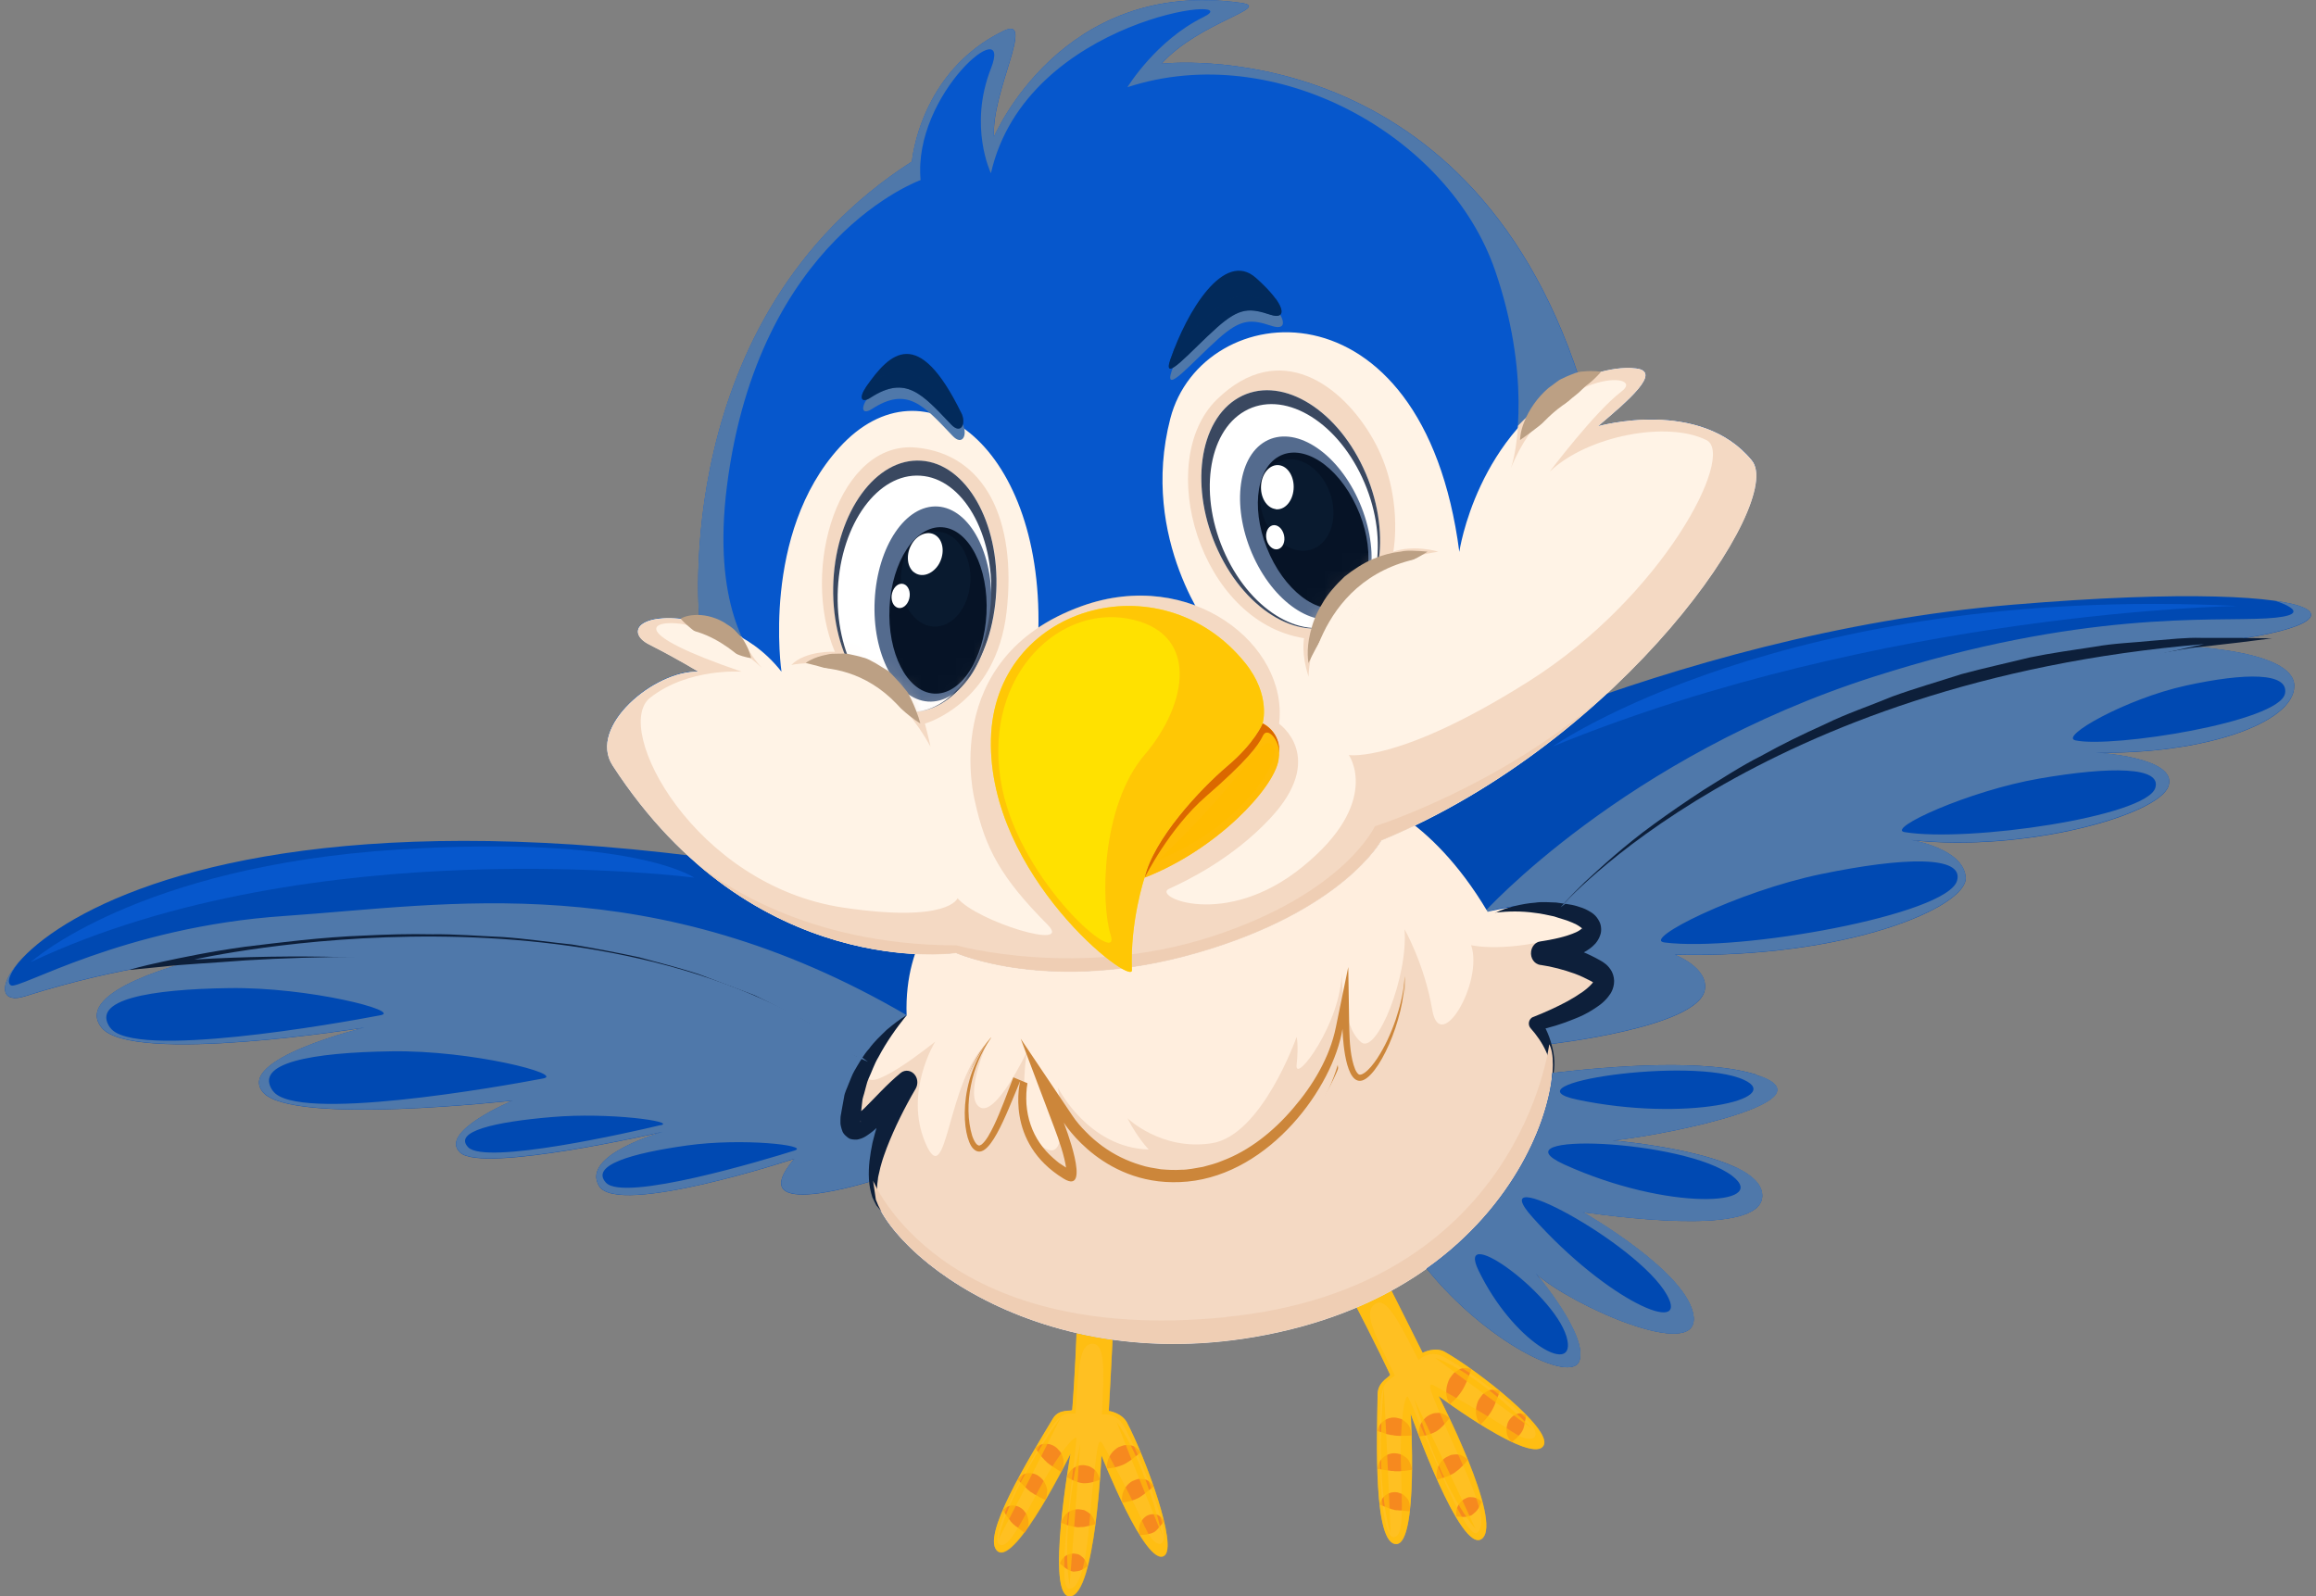 <svg width="132" height="91" viewBox="0 0 132 91" fill="none" xmlns="http://www.w3.org/2000/svg">
<rect x="0" y="0" width="132" height="91" fill="#808080" stroke="none"/>
<path d="M61.38 75.32C61.519 71.226 63.618 72.099 63.462 75.32C63.356 77.577 63.192 80.425 63.192 80.425C63.192 80.425 63.938 80.525 64.241 81.107C65.299 83.127 67.152 88.168 66.348 88.677C65.299 89.35 62.774 82.954 62.774 82.954C62.774 82.954 62.437 90.87 60.994 90.988C59.551 91.106 61.011 82.863 61.011 82.863C61.011 82.863 57.92 89.141 56.879 88.431C55.813 87.704 58.707 83.027 60.011 80.852C60.371 80.252 61.093 80.488 61.109 80.352C61.109 80.352 61.273 78.45 61.38 75.302V75.32Z" fill="#FFC022"/>
<path d="M60.806 84.2C60.806 84.2 60.863 84 61.035 83.809C61.207 83.627 61.494 83.49 61.798 83.518C61.945 83.545 62.093 83.563 62.216 83.654C62.339 83.727 62.454 83.809 62.519 83.927C62.659 84.155 62.691 84.346 62.691 84.346C62.691 84.346 62.503 84.427 62.314 84.473C62.117 84.528 61.921 84.555 61.732 84.546C61.544 84.528 61.339 84.464 61.158 84.382C60.97 84.291 60.806 84.2 60.806 84.2Z" fill="#F6891F"/>
<path d="M60.486 86.794C60.486 86.794 60.527 86.576 60.691 86.375C60.855 86.175 61.158 86.011 61.486 86.03L61.724 86.066C61.806 86.066 61.871 86.13 61.937 86.157C62.068 86.239 62.191 86.321 62.257 86.439C62.404 86.676 62.437 86.876 62.437 86.876C62.437 86.876 62.24 86.949 62.044 86.985C61.945 86.985 61.839 87.04 61.74 87.04C61.65 87.04 61.552 87.049 61.453 87.058C61.265 87.04 61.06 87.003 60.855 86.94C60.658 86.867 60.477 86.803 60.477 86.803L60.486 86.794Z" fill="#F6891F"/>
<path d="M60.412 89.123C60.412 89.123 60.461 88.932 60.617 88.787C60.773 88.623 61.011 88.532 61.248 88.559C61.363 88.577 61.486 88.586 61.585 88.668C61.683 88.741 61.773 88.823 61.831 88.914C61.953 89.096 61.986 89.278 61.986 89.278C61.986 89.278 61.831 89.387 61.667 89.478C61.503 89.569 61.347 89.569 61.175 89.587C61.011 89.56 60.855 89.478 60.707 89.369C60.56 89.241 60.412 89.132 60.42 89.123H60.412Z" fill="#F6891F"/>
<path d="M63.093 83.709C63.093 83.709 63.06 83.49 63.151 83.217C63.233 82.945 63.454 82.662 63.749 82.49C63.913 82.435 64.069 82.353 64.233 82.371C64.397 82.38 64.553 82.389 64.667 82.462C64.913 82.617 65.012 82.79 65.012 82.79C65.012 82.79 64.84 82.935 64.676 83.054C64.594 83.108 64.503 83.208 64.413 83.254C64.323 83.308 64.233 83.381 64.143 83.427C63.954 83.536 63.716 83.6 63.503 83.654C63.282 83.691 63.085 83.709 63.085 83.709H63.093Z" fill="#F6891F"/>
<path d="M63.971 85.657C63.971 85.657 63.913 85.447 63.979 85.174C64.036 84.901 64.233 84.601 64.528 84.428C64.692 84.374 64.84 84.274 65.004 84.301C65.168 84.31 65.315 84.319 65.43 84.401C65.668 84.556 65.758 84.729 65.758 84.729C65.758 84.729 65.586 84.874 65.43 84.993C65.266 85.129 65.118 85.247 64.954 85.347C64.79 85.447 64.577 85.52 64.372 85.575C64.167 85.62 63.971 85.657 63.971 85.657Z" fill="#F6891F"/>
<path d="M64.963 87.494C64.963 87.494 64.889 87.312 64.921 87.076C64.946 86.839 65.094 86.584 65.331 86.42C65.577 86.275 65.897 86.275 66.086 86.411C66.282 86.557 66.348 86.73 66.348 86.73C66.348 86.73 66.209 86.884 66.102 87.012C65.987 87.148 65.897 87.267 65.782 87.33C65.668 87.403 65.495 87.439 65.315 87.476C65.135 87.494 64.954 87.503 64.954 87.503L64.963 87.494Z" fill="#F6891F"/>
<path d="M59.01 82.553C59.01 82.553 59.141 82.39 59.387 82.326C59.625 82.253 59.977 82.308 60.24 82.544L60.42 82.745C60.486 82.799 60.502 82.908 60.543 82.981C60.6 83.145 60.65 83.299 60.617 83.445C60.584 83.736 60.477 83.9 60.477 83.9C60.477 83.9 60.289 83.8 60.125 83.682C60.051 83.618 59.944 83.572 59.879 83.518C59.813 83.463 59.739 83.409 59.666 83.354C59.608 83.272 59.526 83.236 59.469 83.145C59.395 83.081 59.33 82.981 59.264 82.899C59.133 82.717 59.01 82.553 59.01 82.553Z" fill="#F6891F"/>
<path d="M58.001 84.337C58.001 84.337 58.108 84.146 58.346 84.037C58.575 83.928 58.952 83.937 59.239 84.165C59.379 84.283 59.51 84.41 59.576 84.583C59.649 84.738 59.699 84.892 59.682 85.038C59.674 85.329 59.584 85.502 59.584 85.502C59.584 85.502 59.387 85.42 59.207 85.32C59.125 85.256 59.026 85.22 58.944 85.174C58.87 85.12 58.797 85.065 58.715 85.029C58.657 84.947 58.567 84.929 58.51 84.838C58.436 84.783 58.362 84.701 58.288 84.629C58.141 84.474 57.993 84.337 57.993 84.337H58.001Z" fill="#F6891F"/>
<path d="M57.157 86.084C57.157 86.084 57.28 85.92 57.51 85.847C57.731 85.765 58.067 85.82 58.322 86.065L58.486 86.275C58.551 86.338 58.551 86.438 58.584 86.52C58.625 86.684 58.649 86.839 58.6 86.975C58.526 87.239 58.395 87.376 58.395 87.376C58.395 87.376 58.223 87.257 58.084 87.139C58.026 87.066 57.928 87.03 57.879 86.984C57.83 86.93 57.764 86.893 57.715 86.848C57.674 86.784 57.608 86.748 57.567 86.666C57.51 86.602 57.461 86.511 57.395 86.438C57.288 86.266 57.174 86.102 57.174 86.102L57.157 86.084Z" fill="#F6891F"/>
<g style="mix-blend-mode:multiply" opacity="0.6">
<path d="M64.249 81.107C63.946 80.525 63.2 80.425 63.2 80.425C63.2 80.425 63.364 77.577 63.47 75.32C63.626 72.099 61.519 71.226 61.388 75.32C61.281 78.468 61.117 80.37 61.117 80.37C61.101 80.507 60.379 80.261 60.019 80.871C58.715 83.045 55.821 87.722 56.887 88.45C57.928 89.159 61.019 82.881 61.019 82.881C61.019 82.881 59.559 91.125 61.002 91.006C62.446 90.888 62.782 82.972 62.782 82.972C62.782 82.972 65.299 89.369 66.356 88.695C67.16 88.186 65.307 83.145 64.249 81.125V81.107ZM65.274 87.094C64.758 85.838 63.11 82.781 62.847 82.308C62.585 81.844 62.528 82.563 62.29 84.683C62.052 86.803 61.953 90.561 60.929 90.561C60.15 90.561 61.273 83.354 61.347 82.017C61.371 81.662 60.371 82.763 59.256 84.828C58.141 86.894 57.477 88.295 56.977 88.049C56.477 87.804 57.329 85.711 59.322 82.308C60.519 80.279 60.666 80.634 61.306 80.57C61.47 77.777 61.544 76.603 62.265 76.594C62.987 76.594 62.937 78.032 62.806 80.634C62.806 80.634 63.585 80.452 64.061 81.298C64.536 82.144 65.659 84.574 66.242 86.857C66.643 88.431 65.766 88.268 65.282 87.076L65.274 87.094Z" fill="#FFBC07"/>
</g>
<g style="mix-blend-mode:screen" opacity="0.7">
<path d="M56.911 87.741C56.911 87.741 57.313 85.22 60.494 80.726C60.494 80.726 58.37 84.966 56.911 87.741Z" fill="#FFBC07"/>
</g>
<g style="mix-blend-mode:screen" opacity="0.7">
<path d="M60.962 90.333C61.232 87.14 61.569 82.299 61.569 82.299C60.38 87.859 60.962 90.333 60.962 90.333Z" fill="#FFBC07"/>
</g>
<g style="mix-blend-mode:screen" opacity="0.7">
<path d="M63.651 81.08C64.668 83.682 66.267 87.576 66.267 87.576C65.053 82.718 63.651 81.08 63.651 81.08Z" fill="#FFBC07"/>
</g>
<path d="M76.933 73.774C74.998 70.107 77.277 69.57 78.753 72.482C79.794 74.52 81.082 77.113 81.082 77.113C81.082 77.113 81.787 76.74 82.344 77.058C84.287 78.168 88.428 81.435 87.985 82.372C87.403 83.609 81.992 79.579 81.992 79.579C81.992 79.579 85.673 86.703 84.468 87.704C83.263 88.704 80.401 80.589 80.401 80.589C80.401 80.589 80.852 87.995 79.581 88.013C78.278 88.04 78.466 82.153 78.516 79.46C78.532 78.705 79.278 78.469 79.221 78.35C79.221 78.35 78.409 76.585 76.925 73.774H76.933Z" fill="#FFC022"/>
<path d="M80.885 81.882C80.885 81.882 80.836 81.672 80.893 81.408C80.95 81.144 81.139 80.853 81.41 80.69C81.549 80.617 81.688 80.544 81.844 80.544C81.992 80.535 82.123 80.526 82.246 80.59C82.484 80.69 82.607 80.835 82.607 80.835C82.607 80.835 82.484 81.017 82.336 81.172C82.189 81.336 82.033 81.481 81.861 81.59C81.68 81.691 81.475 81.772 81.278 81.818C81.073 81.854 80.885 81.882 80.885 81.882Z" fill="#F6891F"/>
<path d="M81.909 84.347C81.909 84.347 81.836 84.138 81.893 83.856C81.934 83.583 82.123 83.255 82.409 83.073L82.631 82.964C82.705 82.919 82.795 82.928 82.869 82.91C83.024 82.901 83.164 82.892 83.287 82.955C83.533 83.064 83.664 83.21 83.664 83.21C83.664 83.21 83.525 83.392 83.377 83.538C83.295 83.601 83.221 83.701 83.139 83.765C83.057 83.829 82.975 83.892 82.893 83.956C82.721 84.065 82.516 84.156 82.311 84.22C82.106 84.284 81.918 84.338 81.918 84.338L81.909 84.347Z" fill="#F6891F"/>
<path d="M83.008 86.44C83.008 86.44 82.967 86.249 83.025 86.031C83.082 85.794 83.246 85.576 83.459 85.448C83.574 85.394 83.672 85.33 83.804 85.339C83.927 85.339 84.041 85.357 84.14 85.394C84.337 85.476 84.451 85.603 84.451 85.603C84.451 85.603 84.369 85.794 84.271 85.967C84.173 86.14 84.033 86.24 83.894 86.358C83.738 86.44 83.558 86.468 83.385 86.468C83.197 86.449 83.016 86.449 83.016 86.44H83.008Z" fill="#F6891F"/>
<path d="M82.639 80.043C82.639 80.043 82.508 79.87 82.451 79.579C82.393 79.297 82.451 78.915 82.615 78.587C82.729 78.442 82.82 78.269 82.975 78.178C83.123 78.087 83.254 77.996 83.402 77.987C83.689 77.968 83.861 78.05 83.861 78.05C83.861 78.05 83.787 78.278 83.697 78.487C83.648 78.587 83.623 78.724 83.566 78.814C83.516 78.915 83.467 79.033 83.41 79.133C83.295 79.342 83.131 79.552 82.967 79.734C82.795 79.906 82.639 80.043 82.639 80.043Z" fill="#F6891F"/>
<path d="M84.386 81.209C84.386 81.209 84.239 81.054 84.165 80.781C84.083 80.508 84.107 80.135 84.271 79.798C84.386 79.653 84.46 79.48 84.624 79.389C84.771 79.298 84.894 79.207 85.042 79.216C85.321 79.207 85.485 79.289 85.485 79.289C85.485 79.289 85.411 79.516 85.329 79.716C85.247 79.926 85.181 80.126 85.075 80.317C84.976 80.508 84.829 80.708 84.689 80.881C84.534 81.054 84.386 81.2 84.386 81.2V81.209Z" fill="#F6891F"/>
<path d="M86.165 82.2C86.165 82.2 86.017 82.082 85.927 81.864C85.837 81.645 85.837 81.327 85.96 81.045C86.1 80.772 86.378 80.572 86.608 80.562C86.854 80.562 86.993 80.663 86.993 80.663C86.993 80.663 86.952 80.872 86.911 81.054C86.878 81.245 86.854 81.4 86.78 81.536C86.714 81.682 86.583 81.818 86.452 81.955C86.304 82.082 86.165 82.2 86.165 82.2Z" fill="#F6891F"/>
<path d="M78.491 81.563C78.491 81.563 78.532 81.344 78.712 81.135C78.884 80.926 79.212 80.762 79.565 80.807L79.819 80.871C79.909 80.88 79.975 80.962 80.04 80.999C80.171 81.108 80.294 81.208 80.344 81.353C80.458 81.626 80.458 81.826 80.458 81.826C80.458 81.826 80.245 81.845 80.048 81.845C79.95 81.826 79.844 81.863 79.745 81.845C79.655 81.836 79.556 81.845 79.466 81.826C79.376 81.79 79.278 81.817 79.179 81.772C79.081 81.772 78.974 81.717 78.876 81.69C78.671 81.617 78.482 81.563 78.482 81.563H78.491Z" fill="#F6891F"/>
<path d="M78.507 83.738C78.507 83.738 78.507 83.51 78.663 83.274C78.81 83.037 79.138 82.819 79.507 82.837C79.688 82.855 79.868 82.882 80.007 82.992C80.155 83.083 80.27 83.183 80.327 83.319C80.466 83.574 80.483 83.774 80.483 83.774C80.483 83.774 80.278 83.82 80.073 83.838C79.974 83.838 79.868 83.856 79.769 83.865C79.671 83.865 79.581 83.865 79.491 83.865C79.4 83.829 79.31 83.865 79.212 83.829C79.114 83.829 79.007 83.802 78.909 83.792C78.704 83.747 78.507 83.729 78.507 83.729V83.738Z" fill="#F6891F"/>
<path d="M78.638 85.784C78.638 85.784 78.662 85.575 78.826 85.365C78.982 85.165 79.294 85.011 79.638 85.065L79.884 85.147C79.966 85.165 80.023 85.247 80.089 85.293C80.212 85.411 80.31 85.529 80.327 85.675C80.392 85.948 80.351 86.139 80.351 86.139C80.351 86.139 80.146 86.139 79.966 86.112C79.884 86.084 79.777 86.112 79.704 86.093C79.63 86.075 79.556 86.093 79.49 86.075C79.425 86.039 79.343 86.048 79.261 86.002C79.179 85.993 79.089 85.939 78.999 85.911C78.818 85.83 78.638 85.766 78.638 85.766V85.784Z" fill="#F6891F"/>
<g style="mix-blend-mode:multiply" opacity="0.6">
<path d="M82.345 77.058C81.787 76.74 81.082 77.113 81.082 77.113C81.082 77.113 79.795 74.52 78.754 72.482C77.27 69.57 74.999 70.107 76.933 73.774C78.417 76.585 79.229 78.35 79.229 78.35C79.287 78.478 78.532 78.714 78.524 79.46C78.475 82.163 78.286 88.04 79.59 88.013C80.853 87.986 80.41 80.589 80.41 80.589C80.41 80.589 83.271 88.695 84.477 87.704C85.682 86.703 82 79.579 82 79.579C82 79.579 87.412 83.609 87.994 82.372C88.437 81.435 84.296 78.168 82.353 77.058H82.345ZM86.239 81.653C85.157 80.871 82.181 79.224 81.722 78.969C81.263 78.723 81.574 79.397 82.427 81.398C83.279 83.4 85.083 86.748 84.181 87.376C83.501 87.858 80.869 80.862 80.262 79.651C80.098 79.324 79.778 80.907 79.844 83.4C79.901 85.893 80.033 87.531 79.467 87.622C78.909 87.722 78.598 85.356 78.639 81.153C78.663 78.641 78.975 78.86 79.5 78.405C78.237 75.866 77.721 74.793 78.352 74.338C78.983 73.883 79.656 75.175 80.853 77.531C80.853 77.531 81.443 76.894 82.279 77.34C83.115 77.786 85.321 79.215 86.977 80.852C88.117 81.981 87.272 82.381 86.248 81.644L86.239 81.653Z" fill="#FFBC07"/>
</g>
<g style="mix-blend-mode:screen" opacity="0.7">
<path d="M79.253 87.386C79.253 87.386 78.343 84.938 78.868 79.043C78.868 79.043 79.139 84.056 79.253 87.386Z" fill="#FFBC07"/>
</g>
<g style="mix-blend-mode:screen" opacity="0.7">
<path d="M84.1 87.15C82.739 84.183 80.599 79.752 80.599 79.752C82.345 85.348 84.1 87.15 84.1 87.15Z" fill="#FFBC07"/>
</g>
<g style="mix-blend-mode:screen" opacity="0.7">
<path d="M81.804 77.405C84.001 79.052 87.354 81.463 87.354 81.463C83.853 77.969 81.804 77.405 81.804 77.405Z" fill="#FFBC07"/>
</g>
<path d="M54.05 51.337C54.05 51.337 62.93 44.094 77.696 45.395C77.696 45.395 94.816 36.133 114.715 34.468C134.613 32.803 136.138 35.896 124.012 36.815C124.012 36.815 130.76 36.961 130.76 39.099C130.76 41.237 125.521 43.02 119.421 42.902C119.421 42.902 124.127 43.139 123.594 44.804C123.061 46.469 115.354 48.607 108.934 47.888C108.934 47.888 111.927 48.361 112.034 50.026C112.14 51.691 105.294 54.657 95.447 54.421C95.447 54.421 97.398 55.158 97.161 56.441C96.759 58.579 88.281 59.525 88.281 59.525C89.38 61.509 86.486 73.628 71.481 76.203C58.109 78.496 49.27 70.243 49.746 67.305C49.746 67.305 42.162 69.734 45.269 66.058C45.269 66.058 35.209 69.379 34.143 67.605C33.069 65.822 37.784 64.52 37.784 64.52C37.784 64.52 27.51 66.895 26.231 65.703C24.944 64.52 29.224 62.737 29.224 62.737C29.224 62.737 16.598 64.166 14.991 62.264C13.384 60.362 20.771 58.579 20.771 58.579C20.771 58.579 7.505 60.717 5.791 58.579C4.078 56.441 10.981 54.776 10.981 54.776C10.981 54.776 7.234 54.958 1.405 56.796C-3.441 58.324 6.218 40.764 54.05 51.337Z" fill="#0049B2"/>
<g style="mix-blend-mode:multiply">
<path d="M129.711 34.259C129.711 34.259 132.301 35.068 129.161 35.25C126.005 35.432 118.675 34.768 106.803 38.571C92.545 43.13 84.551 52.046 84.551 52.046C87.92 50.864 92.577 52.356 89.421 53.293C85.838 54.367 83.854 53.875 83.854 53.875C84.575 55.977 82.091 60.181 81.64 57.569C81.197 54.958 80.058 52.965 80.058 52.965C80.279 55.668 78.475 60.099 77.598 59.416C76.458 58.534 76.475 55.395 76.475 55.395C76.475 58.297 73.785 61.864 73.908 60.699C74.031 59.535 73.908 59.107 73.908 59.107C73.908 59.107 71.941 64.721 69.071 65.167C66.201 65.612 64.266 63.738 64.266 63.738C64.857 64.894 65.48 65.522 65.48 65.522C62.028 65.43 60.306 62 60.306 62C60.306 62 61.11 66.54 59.462 65.385C57.814 64.23 58.535 59.953 58.535 59.953C58.535 59.953 56.773 63.693 55.846 63.11C54.92 62.537 56.264 59.444 56.264 59.444C53.952 61.618 54.001 68.051 52.755 65.157C51.509 62.264 53.313 59.371 53.313 59.371C53.313 59.371 49.139 62.755 49.459 61.109C49.779 59.462 51.665 57.86 51.665 57.86C37.152 49.399 25.502 51.582 16.237 52.21C6.972 52.829 1.069 56.441 0.626 56.168C0.183 55.904 1.093 54.812 1.093 54.812C-0.153 56.232 0.101 57.196 1.405 56.787C7.234 54.949 10.981 54.767 10.981 54.767C10.981 54.767 4.078 56.432 5.791 58.57C7.505 60.708 20.771 58.57 20.771 58.57C20.771 58.57 13.392 60.353 14.991 62.255C16.589 64.157 29.224 62.728 29.224 62.728C29.224 62.728 24.944 64.511 26.231 65.694C27.519 66.877 37.784 64.511 37.784 64.511C37.784 64.511 33.078 65.813 34.143 67.596C35.209 69.379 45.269 66.049 45.269 66.049C42.17 69.725 49.746 67.296 49.746 67.296C49.27 70.234 58.109 78.487 71.481 76.194C86.486 73.619 89.38 61.509 88.281 59.516C88.281 59.516 96.759 58.57 97.161 56.432C97.407 55.149 95.447 54.412 95.447 54.412C105.286 54.649 112.14 51.682 112.034 50.017C111.927 48.352 108.934 47.879 108.934 47.879C115.354 48.589 123.061 46.451 123.594 44.795C124.127 43.13 119.421 42.893 119.421 42.893C125.521 43.011 130.76 41.228 130.76 39.09C130.76 36.952 124.012 36.806 124.012 36.806C131.523 36.233 133.794 34.832 129.702 34.249L129.711 34.259ZM6.275 58.579C5.152 56.978 8.522 56.386 13.072 56.323C17.622 56.259 22.919 57.633 21.689 57.87C19.221 58.343 7.562 60.408 6.283 58.579H6.275ZM15.548 62.182C14.425 60.581 17.795 59.989 22.345 59.926C26.895 59.862 32.192 61.236 30.962 61.473C28.494 61.946 16.835 64.011 15.556 62.182H15.548ZM37.669 64.129C35.923 64.548 27.666 66.422 26.682 65.394C25.821 64.493 28.207 63.947 31.454 63.674C34.701 63.392 38.538 63.929 37.669 64.138V64.129ZM45.302 65.576C43.605 66.113 35.562 68.533 34.537 67.414C33.635 66.431 35.964 65.74 39.153 65.294C42.342 64.848 46.147 65.294 45.302 65.576ZM111.542 50.199C110.992 52.147 99.128 54.276 94.857 53.721C93.57 53.548 99.038 50.809 103.785 49.826C108.533 48.844 111.952 48.762 111.542 50.199ZM122.84 44.913C122.323 46.551 112.181 48.025 108.557 47.433C107.467 47.251 112.181 45.077 116.248 44.376C120.315 43.676 123.225 43.703 122.84 44.913ZM124.578 39.081C127.981 38.335 130.457 38.326 130.235 39.527C129.932 41.155 120.339 42.657 118.289 42.202C117.347 41.992 121.175 39.827 124.578 39.081Z" fill="#4F78AA"/>
</g>
<path d="M91.085 55.431C89.797 54.33 87.862 54.348 87.862 54.348C88.65 54.212 91.888 53.329 90.142 52.174C88.395 51.018 84.788 51.974 84.788 51.974C81.434 46.314 77.696 45.404 77.696 45.404C62.929 44.094 54.05 51.346 54.05 51.346C54.05 51.346 51.516 53.366 51.672 57.879C51.672 57.879 48.803 60.253 48.516 63.165C48.237 66.076 50.516 62.983 51.672 61.709C51.672 61.709 50.319 63.638 49.762 67.314C49.286 70.253 58.125 78.505 71.497 76.212C86.501 73.637 89.396 61.527 88.297 59.535C87.789 58.707 87.51 58.361 87.51 58.361C89.224 57.697 92.38 56.532 91.093 55.44L91.085 55.431Z" fill="#FFEEDE"/>
<g style="mix-blend-mode:multiply">
<path d="M91.085 55.431C89.798 54.331 87.863 54.349 87.863 54.349C88.626 54.221 91.717 53.375 90.274 52.265C90.659 52.584 90.495 52.975 89.413 53.293C85.83 54.367 83.846 53.876 83.846 53.876C84.567 55.977 82.083 60.181 81.632 57.57C81.189 54.958 80.05 52.966 80.05 52.966C80.271 55.668 78.467 60.099 77.59 59.417C76.45 58.534 76.467 55.395 76.467 55.395C76.467 58.297 73.777 61.864 73.9 60.7C74.023 59.535 73.9 59.107 73.9 59.107C73.9 59.107 71.933 64.721 69.063 65.167C66.193 65.613 64.258 63.739 64.258 63.739C64.849 64.894 65.472 65.522 65.472 65.522C62.02 65.431 60.298 62.001 60.298 62.001C60.298 62.001 61.102 66.541 59.454 65.385C57.806 64.23 58.527 59.953 58.527 59.953C58.527 59.953 56.764 63.693 55.838 63.111C54.912 62.538 56.256 59.444 56.256 59.444C53.944 61.618 53.993 68.051 52.747 65.158C51.501 62.264 53.305 59.371 53.305 59.371C53.305 59.371 49.131 62.756 49.451 61.109C49.771 59.462 51.657 57.861 51.657 57.861C51.657 57.861 48.787 60.236 48.5 63.147C48.221 66.059 50.501 62.965 51.657 61.691C51.657 61.691 50.304 63.62 49.746 67.296C49.271 70.235 58.109 78.487 71.482 76.195C86.486 73.62 89.38 61.509 88.281 59.517C87.773 58.689 87.494 58.343 87.494 58.343C89.208 57.679 92.365 56.514 91.077 55.422L91.085 55.431Z" fill="#F4D9C3"/>
</g>
<path d="M7.423 55.267C7.423 55.267 8.062 55.075 9.21 54.83C10.35 54.584 11.99 54.238 13.974 53.965C15.958 53.729 18.278 53.419 20.779 53.328C22.033 53.265 23.321 53.228 24.641 53.256C25.953 53.238 27.289 53.356 28.625 53.41C29.962 53.501 31.29 53.702 32.602 53.838C33.906 54.056 35.185 54.302 36.423 54.566C37.644 54.894 38.833 55.194 39.932 55.567C41.022 55.985 42.055 56.367 43.006 56.731C43.933 57.177 44.761 57.614 45.499 58.005C46.253 58.351 46.819 58.851 47.327 59.161C48.311 59.852 48.877 60.243 48.877 60.243C48.877 60.243 48.27 59.934 47.212 59.397C46.679 59.152 46.081 58.724 45.31 58.469C44.548 58.178 43.695 57.851 42.777 57.459C41.826 57.168 40.793 56.859 39.702 56.531C38.603 56.249 37.423 56.049 36.226 55.749C35.004 55.558 33.75 55.358 32.471 55.157C31.183 55.039 29.872 54.857 28.56 54.784C27.248 54.712 25.936 54.584 24.633 54.584C23.337 54.548 22.058 54.511 20.82 54.539C18.344 54.539 16.032 54.62 14.048 54.739C12.072 54.894 10.407 54.966 9.259 55.103C8.103 55.212 7.439 55.285 7.439 55.285L7.423 55.267Z" fill="#0D1F3A"/>
<path d="M88.945 51.719C88.945 51.719 89.412 51.164 90.314 50.29C91.241 49.444 92.553 48.216 94.274 46.969C95.135 46.341 96.086 45.686 97.103 45.022C98.136 44.385 99.21 43.675 100.383 43.084C101.539 42.438 102.752 41.847 104.007 41.283C105.245 40.673 106.565 40.236 107.86 39.699C109.164 39.226 110.5 38.844 111.796 38.426C113.107 38.071 114.419 37.789 115.674 37.479C116.936 37.215 118.174 37.052 119.347 36.87C120.511 36.66 121.634 36.633 122.651 36.524C123.676 36.442 124.611 36.333 125.447 36.36C126.283 36.36 127.005 36.36 127.603 36.36C128.8 36.378 129.481 36.388 129.481 36.388C129.481 36.388 128.8 36.478 127.611 36.624C127.021 36.688 126.3 36.77 125.472 36.87C124.643 36.933 123.725 37.152 122.717 37.297C121.716 37.489 120.61 37.579 119.47 37.871C118.33 38.125 117.125 38.398 115.887 38.68C114.657 39.026 113.386 39.372 112.091 39.727C110.82 40.163 109.516 40.555 108.229 41.028C106.958 41.537 105.655 41.956 104.433 42.538C103.195 43.084 101.973 43.603 100.825 44.203C98.505 45.331 96.39 46.523 94.627 47.652C93.75 48.225 92.938 48.734 92.241 49.226C91.528 49.699 90.938 50.163 90.445 50.527C89.47 51.282 88.929 51.746 88.929 51.746L88.945 51.719Z" fill="#0D1F3A"/>
<path d="M51.673 57.869C51.066 58.625 50.517 59.407 50.074 60.244C49.828 60.645 49.688 61.099 49.492 61.509C49.402 61.718 49.361 61.955 49.295 62.173C49.246 62.401 49.147 62.601 49.139 62.828L49.065 63.492C49.065 63.574 49.033 63.774 49.033 63.756L49.049 63.947C49.049 64.038 49.065 63.874 49.041 63.865C49.033 63.847 48.926 63.665 48.828 63.674C48.787 63.62 48.656 63.656 48.68 63.647C48.68 63.647 48.737 63.62 48.803 63.565C48.942 63.465 49.106 63.319 49.262 63.174C49.91 62.537 50.517 61.836 51.328 61.163C51.591 60.945 51.968 61.008 52.165 61.3C52.32 61.527 52.32 61.827 52.189 62.055C51.566 63.119 50.992 64.266 50.541 65.43C50.435 65.722 50.32 66.022 50.238 66.322C50.189 66.477 50.156 66.622 50.123 66.777C50.09 66.932 50.041 67.086 50.033 67.241C49.984 67.55 49.975 67.86 49.992 68.178L50.082 68.642L50.271 69.088L49.951 68.715C49.869 68.569 49.803 68.406 49.721 68.251C49.615 67.914 49.541 67.569 49.525 67.214C49.484 66.504 49.59 65.812 49.73 65.13C49.894 64.466 50.09 63.811 50.336 63.183C50.59 62.555 50.853 61.955 51.181 61.345L52.033 62.246C51.41 62.774 50.787 63.556 50.057 64.211C49.869 64.384 49.68 64.548 49.434 64.712C49.311 64.793 49.172 64.885 48.942 64.939C48.861 64.975 48.606 64.966 48.459 64.921C48.278 64.848 48.041 64.612 48.008 64.466C47.95 64.329 47.893 64.066 47.901 64.02V63.829C47.901 63.565 47.942 63.52 47.959 63.356L48.106 62.546C48.139 62.273 48.278 62.037 48.368 61.782C48.475 61.536 48.557 61.281 48.688 61.054C48.951 60.608 49.197 60.153 49.533 59.78C49.828 59.371 50.189 59.043 50.533 58.706C50.902 58.397 51.279 58.097 51.681 57.86L51.673 57.869Z" fill="#0D1F3A"/>
<path d="M85.215 52.036C85.567 51.864 85.945 51.736 86.33 51.645C86.715 51.554 87.101 51.481 87.494 51.454C87.888 51.391 88.29 51.436 88.691 51.445C89.077 51.509 89.511 51.536 89.888 51.654C90.101 51.718 90.298 51.782 90.511 51.9C90.716 52.018 90.971 52.146 91.167 52.555C91.266 52.755 91.29 53.074 91.208 53.292C91.135 53.52 91.028 53.665 90.93 53.783C90.725 54.011 90.52 54.138 90.323 54.257C89.528 54.702 88.74 54.875 87.945 55.012L87.921 53.674C88.708 53.765 89.429 53.947 90.159 54.238C90.52 54.384 90.872 54.557 91.225 54.757C91.397 54.857 91.667 55.012 91.872 55.394C91.971 55.594 92.02 55.858 91.987 56.085C91.954 56.313 91.881 56.486 91.799 56.622C91.463 57.132 91.118 57.332 90.774 57.559C90.429 57.778 90.085 57.942 89.733 58.078C89.027 58.369 88.322 58.588 87.593 58.733L87.765 58.078C88.134 58.606 88.355 59.179 88.494 59.789C88.634 60.389 88.634 61.044 88.429 61.599C88.462 60.999 88.347 60.435 88.117 59.934C87.896 59.443 87.568 58.979 87.24 58.615C87.101 58.46 87.101 58.224 87.24 58.069C87.273 58.023 87.322 57.996 87.363 57.978L87.412 57.96C88.076 57.696 88.724 57.405 89.347 57.068C89.659 56.895 89.954 56.713 90.224 56.522C90.487 56.331 90.757 56.085 90.831 55.931C90.864 55.831 90.806 55.967 90.847 56.031C90.864 56.067 90.823 55.994 90.675 55.922C90.38 55.767 90.077 55.621 89.757 55.503C89.126 55.276 88.445 55.094 87.806 55.003H87.781C87.445 54.948 87.215 54.611 87.265 54.238C87.306 53.929 87.519 53.702 87.781 53.665C88.494 53.556 89.232 53.41 89.831 53.138C89.97 53.074 90.101 52.983 90.175 52.919C90.208 52.892 90.216 52.864 90.216 52.892C90.208 52.91 90.216 53.001 90.233 53.01C90.265 53.028 90.175 52.901 90.052 52.828C89.929 52.737 89.773 52.655 89.618 52.592C89.273 52.437 88.937 52.364 88.576 52.237C88.216 52.164 87.855 52.073 87.486 52.036C86.74 51.927 85.986 51.937 85.215 52.018V52.036Z" fill="#0D1F3A"/>
<path d="M56.477 59.17C55.92 59.98 55.526 60.899 55.338 61.873C55.141 62.828 55.141 63.865 55.411 64.748C55.485 64.957 55.584 65.157 55.682 65.239C55.813 65.33 55.805 65.312 55.944 65.239C56.207 65.03 56.444 64.575 56.649 64.156C57.059 63.292 57.395 62.346 57.756 61.409L58.56 61.745C58.494 62.091 58.478 62.537 58.502 62.937C58.535 63.347 58.609 63.738 58.74 64.111C58.994 64.866 59.445 65.503 60.027 66.013C60.175 66.131 60.314 66.276 60.478 66.368C60.634 66.468 60.815 66.595 60.946 66.668C61.069 66.731 61.036 66.704 61.06 66.713C61.069 66.695 60.897 66.713 60.823 66.832C60.741 67.013 60.823 66.795 60.773 66.64C60.675 65.903 60.372 65.03 60.077 64.248L58.174 59.207L61.126 63.602C61.323 63.902 61.618 64.248 61.905 64.53C62.192 64.83 62.512 65.094 62.84 65.339C63.504 65.822 64.234 66.176 64.996 66.404C65.373 66.531 65.767 66.586 66.16 66.65C66.554 66.686 66.956 66.704 67.349 66.677C67.669 66.686 68.185 66.577 68.562 66.513C68.931 66.413 69.309 66.322 69.686 66.158C71.203 65.585 72.572 64.502 73.695 63.183C74.818 61.882 75.786 60.29 76.138 58.552L76.844 55.122L76.901 58.615C76.917 59.407 76.975 60.308 77.237 60.954C77.303 61.108 77.393 61.218 77.45 61.245C77.499 61.254 77.483 61.272 77.59 61.245C77.606 61.245 77.688 61.209 77.754 61.163C78.024 60.981 78.27 60.663 78.492 60.335C78.926 59.671 79.279 58.907 79.549 58.115C79.811 57.323 80.025 56.495 80.058 55.64C80.115 56.495 80 57.369 79.787 58.206C79.574 59.043 79.279 59.853 78.869 60.617C78.655 60.99 78.434 61.372 78.065 61.673C77.967 61.745 77.876 61.818 77.704 61.873C77.622 61.909 77.409 61.927 77.27 61.873C76.958 61.755 76.794 61.5 76.68 61.29C76.458 60.845 76.368 60.399 76.286 59.962C76.212 59.516 76.163 59.089 76.138 58.634L76.901 58.697C76.581 60.717 75.622 62.455 74.474 63.956C73.285 65.43 71.809 66.668 70.104 67.386C69.686 67.578 69.227 67.705 68.759 67.823C68.292 67.905 67.964 67.996 67.423 68.014C66.964 68.051 66.505 68.032 66.045 67.996C65.586 67.932 65.127 67.86 64.684 67.723C63.791 67.468 62.938 67.023 62.175 66.459C61.79 66.176 61.429 65.858 61.093 65.512C60.749 65.157 60.454 64.812 60.142 64.338L61.192 63.693C61.52 64.584 61.815 65.412 61.938 66.486C61.938 66.768 62.044 67.05 61.725 67.605C61.528 67.905 61.126 67.978 60.938 67.932C60.757 67.914 60.528 67.796 60.47 67.76C60.241 67.623 60.085 67.496 59.888 67.359C59.699 67.241 59.527 67.059 59.355 66.913C58.666 66.276 58.092 65.421 57.822 64.448C57.674 63.965 57.6 63.465 57.592 62.965C57.592 62.455 57.617 61.982 57.748 61.454L58.552 61.791C58.15 62.692 57.764 63.62 57.281 64.52C57.018 64.966 56.797 65.43 56.297 65.803C56.166 65.894 55.993 65.967 55.788 65.958C55.608 65.958 55.379 65.803 55.305 65.712C55.059 65.448 54.985 65.166 54.911 64.894C54.682 63.82 54.788 62.746 55.067 61.755C55.329 60.754 55.854 59.862 56.485 59.134L56.477 59.17Z" fill="#CC863A"/>
<g style="mix-blend-mode:multiply">
<path d="M80.049 55.668C80.099 58.097 78.5 61.546 77.532 61.609C76.573 61.673 76.516 58.643 76.516 58.643C75.983 61.964 72.4 66.896 67.685 67.351C62.979 67.805 60.626 63.984 60.626 63.984C60.626 63.984 62.282 68.197 60.626 67.187C57.224 65.112 58.15 61.609 58.15 61.609C57.33 63.566 56.313 66.395 55.453 65.458C54.838 64.794 54.534 61.609 56.469 59.171C56.469 59.171 54.206 61.846 54.526 64.867C54.846 67.887 56.904 67.36 57.469 65.103C57.469 65.103 59.987 69.007 62.012 69.07C64.045 69.143 62.545 66.823 62.545 66.823C62.545 66.823 65.324 68.961 68.325 68.725C71.318 68.488 75.228 64.257 76.245 60.7C76.245 60.7 76.352 62.374 77.532 62.61C78.713 62.847 80.312 59.699 80.049 55.668Z" fill="#F4D9C3"/>
</g>
<g style="mix-blend-mode:multiply">
<path d="M125.619 36.715C100.088 38.844 88.945 51.718 88.945 51.718C88.945 51.718 101.752 41.828 125.619 36.715Z" fill="#4F78AA"/>
</g>
<g style="mix-blend-mode:multiply">
<path d="M11.071 54.694C11.071 54.694 34.98 49.262 49.467 60.526C49.467 60.526 34.586 53.329 11.071 54.694Z" fill="#4F78AA"/>
</g>
<g style="mix-blend-mode:multiply">
<path d="M69.834 75.083C53.567 76.693 49.763 67.303 49.763 67.303L49.919 68.386C51.189 71.862 59.52 78.258 71.498 76.202C86.502 73.627 89.397 61.517 88.298 59.524C88.298 59.524 86.642 73.418 69.842 75.073L69.834 75.083Z" fill="#EFCEB4"/>
</g>
<g style="mix-blend-mode:screen">
<path d="M1.757 54.839C1.757 54.839 7.775 49.371 22.697 48.425C36.094 47.578 39.562 50.026 39.562 50.026C39.562 50.026 17.884 47.233 1.757 54.839Z" fill="#0657CC"/>
</g>
<g style="mix-blend-mode:screen">
<path d="M88.503 42.548C88.503 42.548 101.72 33.285 127.505 34.541C127.505 34.541 107.279 34.859 88.503 42.548Z" fill="#0657CC"/>
</g>
<path d="M39.874 35.423C39.874 35.423 38.03 18.145 51.976 9.21C51.976 9.21 52.402 4.078 57.207 1.758C59.052 0.867 56.477 5.261 56.658 7.791C56.658 7.791 60.486 -1.263 70.694 0.157C72.621 0.421 68.366 1.231 66.201 3.633C66.201 3.633 83.534 1.585 90.036 21.62C90.036 21.62 91.725 20.82 93.25 20.993C94.775 21.175 92.766 22.867 91.085 24.286C91.085 24.286 96.906 22.64 99.85 26.233C101.76 28.563 92.528 42.193 78.729 47.888C78.729 47.888 76.565 51.892 68.218 54.303C59.872 56.705 54.493 54.303 54.493 54.303C54.493 54.303 42.949 56.004 34.914 43.612C33.471 41.383 37.324 38.18 39.809 38.271C39.809 38.271 38.759 37.607 36.996 36.715C35.594 36.005 36.472 34.713 39.883 35.423H39.874Z" fill="#0657CC"/>
<g style="mix-blend-mode:multiply">
<path d="M99.842 26.242C96.899 22.648 91.078 24.295 91.078 24.295C92.767 22.867 94.767 21.174 93.242 21.002C91.717 20.82 90.028 21.629 90.028 21.629C83.526 1.585 66.194 3.632 66.194 3.632C68.358 1.23 72.614 0.421 70.687 0.157C60.487 -1.254 56.65 7.79 56.65 7.79C56.47 5.261 59.044 0.866 57.2 1.758C52.395 4.078 51.969 9.21 51.969 9.21C38.022 18.145 39.867 35.423 39.867 35.423C36.456 34.713 35.571 36.005 36.981 36.715C38.735 37.607 39.793 38.271 39.793 38.271C37.309 38.18 33.455 41.392 34.898 43.612C42.933 55.995 54.477 54.303 54.477 54.303C54.477 54.303 59.856 56.705 68.203 54.303C76.549 51.901 78.714 47.888 78.714 47.888C92.513 42.192 101.745 28.562 99.834 26.233L99.842 26.242ZM74.221 49.407C69.834 52.974 65.636 51.1 66.62 50.654C67.604 50.208 70.211 48.962 72.376 46.651C75.647 43.157 72.892 41.246 72.892 41.246C73.442 36.733 67.858 32.311 61.652 34.54C53.412 37.507 55.551 45.641 55.551 45.641C56.142 48.37 57.052 50.035 59.7 52.701C61.184 54.202 55.691 52.519 54.568 51.191C54.568 51.191 54.084 52.619 48.066 51.728C39.58 50.472 34.849 41.483 37.047 39.763C39.236 38.043 42.269 38.28 42.269 38.28C35.653 36.023 37.161 35.323 38.801 35.55C40.81 35.832 42.745 37.443 43.409 38.052C42.671 37.279 40.58 34.422 41.433 27.698C43.228 13.55 52.469 10.265 52.469 10.265C52.01 5.334 57.773 0.612 56.478 3.905C55.183 7.199 56.478 9.874 56.478 9.874C58.495 0.966 71.335 -0.371 68.604 0.966C65.874 2.304 64.259 4.97 64.259 4.97C72.696 2.213 82.567 7.727 85.215 15.424C87.208 21.211 86.486 25.697 86.101 26.679C88.446 20.947 93.923 21.165 92.414 22.303C90.889 23.458 88.315 26.879 88.315 26.879C90.454 24.832 95.013 23.959 97.251 25.078C98.932 25.915 94.767 33.994 87.142 38.817C79.714 43.512 76.869 43.029 76.869 43.029C76.869 43.029 78.771 45.722 74.221 49.407Z" fill="#4F78AA"/>
</g>
<path d="M99.843 26.242C96.899 22.648 91.078 24.295 91.078 24.295C92.767 22.866 94.767 21.174 93.242 21.001C91.717 20.819 90.028 21.629 90.028 21.629C84.15 24.641 83.174 31.456 83.174 31.456C81.1 15.569 68.49 16.934 66.702 23.858C64.915 30.773 69.072 36.023 69.072 36.023C64.062 32.22 59.167 36.387 59.167 36.387C59.635 25.505 52.682 20.182 47.845 25.505C43.368 30.418 44.541 38.289 44.541 38.289C42.622 35.823 39.883 35.441 39.883 35.441C36.473 34.731 35.587 36.023 36.998 36.733C38.752 37.624 39.81 38.289 39.81 38.289C37.325 38.198 33.472 41.409 34.915 43.63C42.95 56.013 54.494 54.32 54.494 54.32C54.494 54.32 59.873 56.722 68.219 54.32C76.566 51.918 78.73 47.906 78.73 47.906C92.529 42.21 101.761 28.58 99.851 26.251L99.843 26.242Z" fill="#FFF3E6"/>
<g style="mix-blend-mode:multiply">
<path d="M99.843 26.242C96.899 22.648 91.078 24.295 91.078 24.295C92.767 22.866 94.767 21.174 93.242 21.001C91.717 20.819 90.028 21.629 90.028 21.629C90.012 21.584 90.004 21.547 89.987 21.502C89.75 21.656 89.504 21.775 89.258 21.902C88.307 22.639 87.364 23.376 86.519 24.268C86.437 25.478 86.249 26.324 86.109 26.688C88.454 20.956 93.931 21.174 92.422 22.311C90.897 23.467 88.323 26.888 88.323 26.888C90.463 24.841 95.022 23.967 97.26 25.087C98.941 25.924 94.776 34.003 87.15 38.825C79.722 43.52 76.877 43.038 76.877 43.038C76.877 43.038 78.779 45.731 74.229 49.416C69.843 52.983 65.645 51.109 66.629 50.663C67.612 50.217 70.22 48.97 72.384 46.659C75.656 43.166 72.901 41.255 72.901 41.255C73.45 36.742 67.867 32.32 61.66 34.549C53.42 37.515 55.56 45.649 55.56 45.649C56.15 48.379 57.06 50.044 59.709 52.71C61.193 54.211 55.699 52.528 54.576 51.2C54.576 51.2 54.092 52.628 48.074 51.736C39.588 50.481 34.858 41.491 37.055 39.772C39.244 38.052 42.278 38.289 42.278 38.289C35.661 36.032 37.17 35.332 38.809 35.559C40.818 35.841 42.753 37.452 43.417 38.061C43.147 37.779 42.704 37.224 42.286 36.314C41.49 35.996 40.728 35.541 39.892 35.477C39.81 35.477 39.719 35.441 39.646 35.404C36.44 34.804 35.628 36.041 36.998 36.742C38.752 37.633 39.81 38.298 39.81 38.298C37.325 38.207 33.472 41.419 34.915 43.639C42.95 56.022 54.494 54.33 54.494 54.33C54.494 54.33 59.873 56.731 68.219 54.33C76.566 51.928 78.73 47.915 78.73 47.915C92.529 42.219 101.761 28.59 99.851 26.26L99.843 26.242Z" fill="#F4D9C3"/>
</g>
<g style="mix-blend-mode:multiply">
<path d="M49.427 22.721C50.813 20.71 52.42 19.181 54.863 24.168C55.166 24.777 54.863 25.451 54.289 24.841C52.641 23.112 51.714 22.002 49.697 23.312C49.156 23.658 49.033 23.294 49.427 22.721Z" fill="#4F78AA"/>
</g>
<g style="mix-blend-mode:multiply">
<path d="M66.8 21.094C67.71 18.428 69.842 14.843 71.67 16.481C73.416 18.037 73.449 18.892 72.498 18.583C71.326 18.2 70.752 18.137 69.44 19.31C67.956 20.63 66.275 22.631 66.792 21.103L66.8 21.094Z" fill="#4F78AA"/>
</g>
<path d="M49.345 22.075C50.73 20.065 52.337 18.536 54.781 23.522C55.084 24.132 54.781 24.796 54.207 24.195C52.567 22.467 51.632 21.357 49.615 22.667C49.074 23.012 48.951 22.658 49.345 22.084V22.075Z" fill="#022A5B"/>
<g style="mix-blend-mode:multiply" opacity="0.5">
<path d="M54.288 23.304C52.641 21.576 51.714 20.465 49.697 21.776C49.615 21.83 49.55 21.858 49.492 21.885C49.443 21.949 49.402 22.012 49.353 22.085C48.959 22.658 49.082 23.022 49.623 22.667C51.64 21.357 52.567 22.467 54.215 24.196C54.789 24.805 55.092 24.141 54.789 23.532C54.666 23.577 54.502 23.532 54.288 23.313V23.304Z" fill="#022A5B"/>
</g>
<path d="M66.718 20.457C67.628 17.791 69.76 14.206 71.588 15.844C73.334 17.399 73.367 18.255 72.416 17.945C71.244 17.563 70.67 17.5 69.358 18.673C67.874 19.992 66.193 21.994 66.71 20.466L66.718 20.457Z" fill="#022A5B"/>
<g style="mix-blend-mode:multiply" opacity="0.5">
<path d="M72.703 17.017C72.646 17.18 72.433 17.217 72.096 17.108C70.924 16.726 70.35 16.662 69.038 17.836C68.292 18.5 67.497 19.337 66.956 19.81C66.874 20.028 66.792 20.247 66.718 20.456C66.193 21.985 67.882 19.983 69.366 18.663C70.678 17.499 71.252 17.553 72.424 17.936C73.097 18.154 73.269 17.799 72.711 17.017H72.703Z" fill="#022A5B"/>
</g>
<path d="M86.634 25.078C86.634 25.078 86.634 24.596 86.896 23.995C87.134 23.386 87.609 22.667 88.249 22.121L88.741 21.757C88.897 21.62 89.085 21.566 89.257 21.475C89.61 21.329 89.93 21.175 90.241 21.175C90.848 21.111 91.25 21.193 91.25 21.193C91.25 21.193 90.955 21.557 90.512 21.902C90.282 22.057 90.069 22.33 89.799 22.53C89.528 22.73 89.274 22.985 89.003 23.213C88.708 23.413 88.47 23.695 88.192 23.886C87.946 24.123 87.675 24.305 87.454 24.486C87.003 24.832 86.634 25.078 86.642 25.078H86.634Z" fill="#BCA084"/>
<path d="M38.792 35.259C38.792 35.259 39.112 35.077 39.58 35.059C40.055 35.022 40.67 35.141 41.219 35.45C41.482 35.623 41.76 35.768 41.965 36.014C42.179 36.241 42.375 36.442 42.49 36.687C42.744 37.142 42.81 37.515 42.81 37.515C42.81 37.515 42.441 37.47 42.047 37.306C41.851 37.215 41.605 37.16 41.375 37.042C41.145 36.933 40.908 36.806 40.662 36.687C40.44 36.533 40.186 36.432 39.981 36.26C39.76 36.132 39.555 35.959 39.383 35.823C39.03 35.541 38.784 35.259 38.784 35.259H38.792Z" fill="#BCA084"/>
<g style="mix-blend-mode:multiply">
<path d="M69.063 53.384C61.496 55.841 54.502 53.885 54.502 53.885C45.795 53.885 40.761 50.108 39.563 49.099C46.77 55.449 54.477 54.312 54.477 54.312C54.477 54.312 59.856 56.714 68.203 54.312C76.549 51.91 78.713 47.898 78.713 47.898C83.559 45.896 87.831 42.921 91.266 39.8C85.33 44.913 78.361 47.097 78.361 47.097C78.361 47.097 76.623 50.927 69.063 53.384Z" fill="#EFCEB4"/>
</g>
<g style="mix-blend-mode:multiply">
<path d="M45.09 37.907C45.09 37.907 49.788 36.724 53.035 42.556C53.035 42.556 52.904 41.956 52.715 41.246C52.715 41.246 56.782 40.118 57.372 34.859C57.962 29.609 56.126 25.897 52.239 25.515C47.828 25.078 45.582 32.402 47.582 37.152C47.582 37.152 45.926 37.061 45.098 37.907H45.09Z" fill="#F4D9C3"/>
</g>
<g style="mix-blend-mode:multiply">
<path d="M74.582 38.571C74.582 38.571 74.491 32.63 81.977 31.447C81.977 31.447 80.641 31.029 79.411 31.447C79.411 31.447 80.042 28.199 78.279 25.069C76.525 21.948 72.933 19.273 69.35 22.776C65.768 26.279 68.334 35.432 74.327 36.379C74.327 36.379 74.139 37.207 74.582 38.571Z" fill="#F4D9C3"/>
</g>
<mask id="mask0_92_24381" style="mask-type:luminance" maskUnits="userSpaceOnUse" x="66" y="20" width="17" height="18">
<path d="M74.679 37.906C74.679 37.906 75.105 32.738 81.451 31.555C81.451 31.555 82.558 30.836 82.075 28.225C81.591 25.623 76.106 17.543 70.293 21.046C64.48 24.549 66.537 36.605 74.679 37.906Z" fill="white"/>
</mask>
<g mask="url(#mask0_92_24381)">
<path d="M76.532 35.405C78.82 34.104 79.344 30.201 77.704 26.68C76.065 23.159 72.883 21.366 70.596 22.667C68.308 23.968 67.784 27.872 69.424 31.393C71.063 34.914 74.245 36.706 76.532 35.405Z" fill="white"/>
<path d="M76.729 35.041C78.361 34.113 78.656 31.147 77.385 28.417C76.114 25.687 73.753 24.232 72.121 25.16C70.49 26.088 70.195 29.054 71.465 31.784C72.736 34.513 75.097 35.969 76.729 35.041Z" fill="#546B8E"/>
<path d="M76.811 34.469C78.172 33.695 78.393 31.175 77.302 28.846C76.22 26.516 74.236 25.252 72.875 26.025C71.514 26.799 71.293 29.31 72.383 31.648C73.465 33.977 75.45 35.242 76.811 34.469Z" fill="#061326"/>
<g style="mix-blend-mode:screen" opacity="0.7">
<path d="M75.032 31.193C76.008 30.638 76.295 29.11 75.671 27.782C75.048 26.453 73.761 25.825 72.785 26.38C71.81 26.935 71.523 28.464 72.146 29.792C72.769 31.121 74.056 31.748 75.032 31.193Z" fill="#0A1D33"/>
</g>
<path d="M72.703 29.027C73.212 29.091 73.671 28.591 73.728 27.89C73.785 27.199 73.416 26.58 72.9 26.516C72.392 26.453 71.932 26.953 71.875 27.644C71.818 28.336 72.187 28.955 72.703 29.018V29.027Z" fill="white"/>
<path d="M72.843 31.302C73.121 31.229 73.269 30.865 73.179 30.492C73.089 30.119 72.802 29.873 72.523 29.946C72.252 30.019 72.097 30.383 72.187 30.756C72.277 31.129 72.564 31.374 72.843 31.302Z" fill="white"/>
<path d="M70.596 22.667C68.308 23.968 67.784 27.872 69.424 31.393C71.063 34.914 74.245 36.706 76.532 35.405C74.384 36.624 71.391 34.941 69.85 31.629C68.308 28.327 68.8 24.651 70.948 23.431C73.097 22.212 76.089 23.896 77.631 27.207C79.172 30.51 78.68 34.186 76.532 35.405C78.82 34.104 79.344 30.201 77.704 26.68C76.065 23.159 72.883 21.366 70.596 22.667Z" fill="#3A4860"/>
</g>
<path d="M74.581 37.797C74.581 37.797 74.426 37.097 74.68 36.069C74.803 35.559 75.008 34.968 75.352 34.422C75.672 33.849 76.139 33.339 76.623 32.875C77.148 32.456 77.697 32.102 78.255 31.865C78.812 31.628 79.345 31.492 79.812 31.447C80.263 31.346 80.665 31.41 80.936 31.41C81.206 31.428 81.362 31.447 81.362 31.447C81.362 31.447 81.223 31.538 80.985 31.674C80.747 31.82 80.403 31.965 80.017 32.202C79.821 32.32 79.616 32.438 79.394 32.547C79.181 32.684 78.96 32.839 78.73 32.966C78.492 33.093 78.287 33.294 78.05 33.439C77.82 33.594 77.615 33.794 77.385 33.967C77.172 34.158 76.959 34.34 76.77 34.54C76.59 34.758 76.377 34.931 76.213 35.159C75.861 35.568 75.573 36.005 75.328 36.387C74.852 37.169 74.581 37.797 74.581 37.797Z" fill="#BCA084"/>
<mask id="mask1_92_24381" style="mask-type:luminance" maskUnits="userSpaceOnUse" x="44" y="24" width="15" height="18">
<path d="M45.918 37.8C45.918 37.8 49.821 36.789 52.461 41.248C52.461 41.248 57.585 40.183 58.118 32.641C58.651 25.098 52.838 22.486 49.115 25.935C45.393 29.383 42.819 37.035 45.926 37.809L45.918 37.8Z" fill="white"/>
</mask>
<g mask="url(#mask1_92_24381)">
<path d="M51.788 40.581C54.354 40.754 56.593 37.679 56.789 33.73C56.986 29.781 55.068 26.433 52.509 26.269C49.943 26.096 47.705 29.172 47.508 33.12C47.311 37.078 49.23 40.417 51.788 40.581Z" fill="white"/>
<path d="M52.895 39.99C54.731 40.108 56.338 37.715 56.494 34.649C56.65 31.583 55.289 28.999 53.452 28.871C51.616 28.753 50.009 31.146 49.853 34.212C49.697 37.279 51.058 39.862 52.895 39.99Z" fill="#546B8E"/>
<path d="M53.223 39.535C54.748 39.635 56.093 37.597 56.224 34.977C56.355 32.356 55.224 30.154 53.699 30.054C52.174 29.954 50.829 31.992 50.698 34.613C50.567 37.233 51.698 39.435 53.223 39.535Z" fill="#061326"/>
<g style="mix-blend-mode:screen" opacity="0.7">
<path d="M53.19 35.714C54.281 35.787 55.232 34.631 55.306 33.139C55.379 31.647 54.551 30.373 53.461 30.3C52.362 30.227 51.419 31.383 51.345 32.875C51.272 34.367 52.1 35.641 53.19 35.714Z" fill="#0A1D33"/>
</g>
<path d="M52.075 32.602C52.485 32.948 53.108 32.766 53.477 32.211C53.838 31.647 53.805 30.91 53.395 30.564C52.985 30.218 52.353 30.4 51.993 30.964C51.632 31.529 51.665 32.266 52.075 32.611V32.602Z" fill="white"/>
<path d="M51.157 34.641C51.427 34.731 51.722 34.504 51.821 34.131C51.919 33.758 51.78 33.385 51.509 33.294C51.239 33.203 50.943 33.43 50.845 33.803C50.747 34.176 50.886 34.55 51.157 34.641Z" fill="white"/>
<path d="M52.502 26.26C49.935 26.087 47.697 29.163 47.5 33.112C47.303 37.069 49.222 40.409 51.78 40.572C49.37 40.418 47.566 37.27 47.754 33.557C47.943 29.836 50.042 26.952 52.461 27.116C54.871 27.27 56.675 30.418 56.486 34.131C56.298 37.843 54.191 40.736 51.78 40.572C54.346 40.745 56.585 37.67 56.781 33.721C56.978 29.772 55.06 26.424 52.502 26.26Z" fill="#3A4860"/>
</g>
<path d="M45.918 37.798C45.918 37.798 46.016 37.707 46.229 37.607C46.434 37.498 46.746 37.389 47.123 37.316C47.312 37.261 47.525 37.261 47.746 37.261C47.968 37.261 48.214 37.234 48.451 37.298C48.689 37.352 48.943 37.398 49.189 37.48C49.443 37.534 49.673 37.68 49.911 37.807C50.14 37.953 50.37 38.089 50.599 38.226C50.812 38.38 50.977 38.608 51.157 38.79C51.337 38.972 51.493 39.172 51.641 39.354C51.796 39.518 51.87 39.754 51.969 39.936C52.329 40.7 52.452 41.237 52.452 41.237C52.452 41.237 51.969 40.946 51.436 40.464C51.288 40.355 51.173 40.191 50.993 40.091C50.821 39.982 50.64 39.873 50.468 39.745C50.296 39.618 50.124 39.49 49.944 39.354L49.361 39.044C49.173 38.926 48.992 38.79 48.779 38.735C48.574 38.662 48.386 38.562 48.189 38.471C48 38.38 47.803 38.344 47.615 38.271C47.426 38.217 47.254 38.126 47.082 38.098C46.746 38.007 46.451 37.916 46.246 37.871C46.032 37.807 45.901 37.789 45.901 37.789L45.918 37.798Z" fill="#BCA084"/>
<g style="mix-blend-mode:screen">
<path d="M56.675 10.43C56.675 10.43 57.798 2.769 66.973 1.167C66.973 1.167 59.782 4.079 56.675 10.43Z" fill="#0657CC"/>
</g>
<g style="mix-blend-mode:screen">
<path d="M63.898 5.389C63.898 5.389 70.317 2.422 78.237 7.581C85.543 12.349 85.617 19.81 85.617 19.81C85.617 19.81 81.82 3.487 63.898 5.389Z" fill="#0657CC"/>
</g>
<g style="mix-blend-mode:screen">
<path d="M41.801 32.402C41.801 32.402 40.662 16.907 52.46 10.938C52.46 10.938 43.162 17.353 41.801 32.402Z" fill="#0657CC"/>
</g>
<g style="mix-blend-mode:screen">
<path d="M44.532 38.28C44.532 38.28 50.091 36.442 52.977 43.03C52.977 43.03 49.763 38.471 44.532 38.28Z" fill="#FFF3E6"/>
</g>
<g style="mix-blend-mode:screen">
<path d="M74.59 38.844C74.59 38.844 75.221 32.12 82.149 31.666C82.149 31.666 76.869 33.294 74.59 38.844Z" fill="#FFF3E6"/>
</g>
<path d="M69.941 43.674C71.523 42.337 71.958 41.245 71.958 41.245C71.958 41.245 72.466 39.653 70.966 37.787C66.153 31.819 56.642 34.548 56.478 42.145C56.306 49.934 64.554 56.267 64.513 55.302C64.398 52.518 65.235 50.025 65.235 50.025C65.751 47.841 68.367 45.012 69.941 43.674Z" fill="#FFE100"/>
<path d="M71.966 41.245C71.966 41.245 71.524 42.346 69.949 43.674C68.375 45.012 65.751 47.842 65.243 50.025C69.359 48.424 72.614 44.921 72.868 43.32C73.122 41.718 71.975 41.245 71.975 41.245H71.966Z" fill="#FFBC00"/>
<g style="mix-blend-mode:multiply" opacity="0.7">
<path d="M70.966 37.787C66.153 31.819 56.642 34.548 56.478 42.145C56.306 49.934 64.554 56.267 64.513 55.302C64.398 52.518 65.235 50.025 65.235 50.025C65.751 47.841 68.367 45.012 69.941 43.674C71.523 42.337 71.958 41.245 71.958 41.245C71.958 41.245 72.466 39.653 70.966 37.787ZM65.235 43.028C62.751 45.94 62.726 51.472 63.308 53.328C63.898 55.193 58.249 50.371 57.126 44.975C55.855 38.843 60.11 34.521 64.259 35.258C68.408 36.004 67.719 40.117 65.235 43.028Z" fill="#FFBC07"/>
</g>
<g style="mix-blend-mode:multiply" opacity="0.7">
<path d="M71.966 41.245C71.966 41.245 71.524 42.346 69.949 43.674C68.375 45.012 65.751 47.842 65.243 50.025C69.359 48.424 72.614 44.921 72.868 43.32C73.122 41.718 71.975 41.245 71.975 41.245H71.966ZM66.006 49.024C66.006 49.024 67.424 47.796 69.605 45.312C71.31 43.374 72.114 41.782 72.573 42.555C73.073 43.383 70.745 47.123 66.006 49.024Z" fill="#FFBC07"/>
</g>
<path d="M71.966 41.246C71.966 41.246 71.524 42.347 69.949 43.675C68.375 45.013 65.751 47.842 65.243 50.026C65.243 50.026 66.637 47.215 68.736 45.395C71.023 43.411 71.72 42.492 71.975 41.947C72.229 41.392 72.901 42.165 72.909 42.902C72.909 42.902 73.049 41.828 71.975 41.237L71.966 41.246Z" fill="#DB6800"/>
<g style="mix-blend-mode:screen">
<path d="M59.742 37.151C59.742 37.151 57.012 39.444 57.545 44.057C58.078 48.67 61.767 52.054 61.767 52.054C61.767 52.054 56.151 44.512 59.734 37.151H59.742Z" fill="#FFE100"/>
</g>
<g style="mix-blend-mode:screen">
<path d="M86.06 27.416C86.06 27.416 87.224 22.74 91.996 21.894C91.996 21.894 88.224 23.759 86.06 27.416Z" fill="#FFF3E6"/>
</g>
<g style="mix-blend-mode:screen">
<path d="M43.047 38.325C43.047 38.325 40.645 35.35 37.751 35.878C37.751 35.878 39.998 36.105 43.047 38.325Z" fill="#FFF3E6"/>
</g>
<g style="mix-blend-mode:screen">
<path d="M52.985 10.429C52.985 10.429 52.009 6.334 55.657 3.659C55.657 3.659 53.682 5.679 52.985 10.429Z" fill="#0657CC"/>
</g>
<path d="M100.121 61.263C97.276 60.353 91.93 60.753 88.478 61.163C88.273 63.829 86.371 68.724 81.312 72.318C84.772 76.576 89.536 78.86 90.012 77.586C90.544 76.148 87.544 72.609 87.544 72.609C89.634 74.456 96.743 77.595 96.53 75.084C96.317 72.573 90.217 69.097 90.217 69.097C93.103 69.497 100.695 70.398 100.432 68.041C100.17 65.685 91.922 65.011 91.922 65.011C95.284 64.657 104.548 62.7 100.113 61.281L100.121 61.263Z" fill="#0049B2"/>
<g style="mix-blend-mode:multiply">
<path d="M100.121 61.263C97.276 60.353 91.93 60.753 88.478 61.163C88.273 63.829 86.371 68.724 81.312 72.318C84.772 76.576 89.536 78.86 90.012 77.586C90.544 76.148 87.544 72.609 87.544 72.609C89.634 74.456 96.743 77.595 96.53 75.084C96.317 72.573 90.217 69.097 90.217 69.097C93.103 69.497 100.695 70.398 100.432 68.041C100.17 65.685 91.922 65.011 91.922 65.011C95.284 64.657 104.548 62.7 100.113 61.281L100.121 61.263ZM89.339 76.421C89.7 78.396 86.224 76.467 84.264 72.409C82.903 69.588 88.888 73.937 89.339 76.421ZM95.005 73.81C96.333 76.166 91.66 74.21 87.347 69.388C84.346 66.04 93.332 70.826 95.005 73.81ZM98.743 67.04C100.908 68.724 95.062 69.06 89.151 66.376C85.043 64.502 96.021 64.921 98.743 67.04ZM89.897 62.682C85.617 61.782 96.448 60.189 99.399 61.554C101.744 62.637 96.046 63.974 89.897 62.682Z" fill="#4F78AA"/>
</g>
<g style="mix-blend-mode:multiply">
<path d="M98.809 66.467C99.21 66.767 99.473 67.104 99.514 67.495C99.768 69.852 92.184 68.96 89.298 68.55C89.298 68.55 95.398 72.035 95.611 74.537C95.767 76.412 91.856 75.138 88.986 73.609C91.84 75.347 96.71 77.149 96.529 75.065C96.316 72.554 90.216 69.078 90.216 69.078C93.102 69.478 100.694 70.379 100.432 68.023C100.358 67.386 99.711 66.876 98.8 66.467H98.809Z" fill="#4F78AA"/>
</g>
<g style="mix-blend-mode:multiply">
<path d="M86.617 72.062C86.617 72.062 90.216 75.766 89.601 77.394C89.38 77.986 87.74 77.458 86.248 76.684C88.183 77.885 89.749 78.268 90.011 77.558C90.446 76.393 88.568 73.855 87.83 72.927C87.347 72.617 86.929 72.317 86.625 72.053L86.617 72.062Z" fill="#4F78AA"/>
</g>
<g style="mix-blend-mode:multiply">
<path d="M100.276 61.308C102.547 63.146 92.257 64.174 89.33 64.484C89.33 64.484 90.535 64.766 91.921 64.993C96.012 64.429 104.195 62.737 100.268 61.308H100.276Z" fill="#4F78AA"/>
</g>
</svg>
